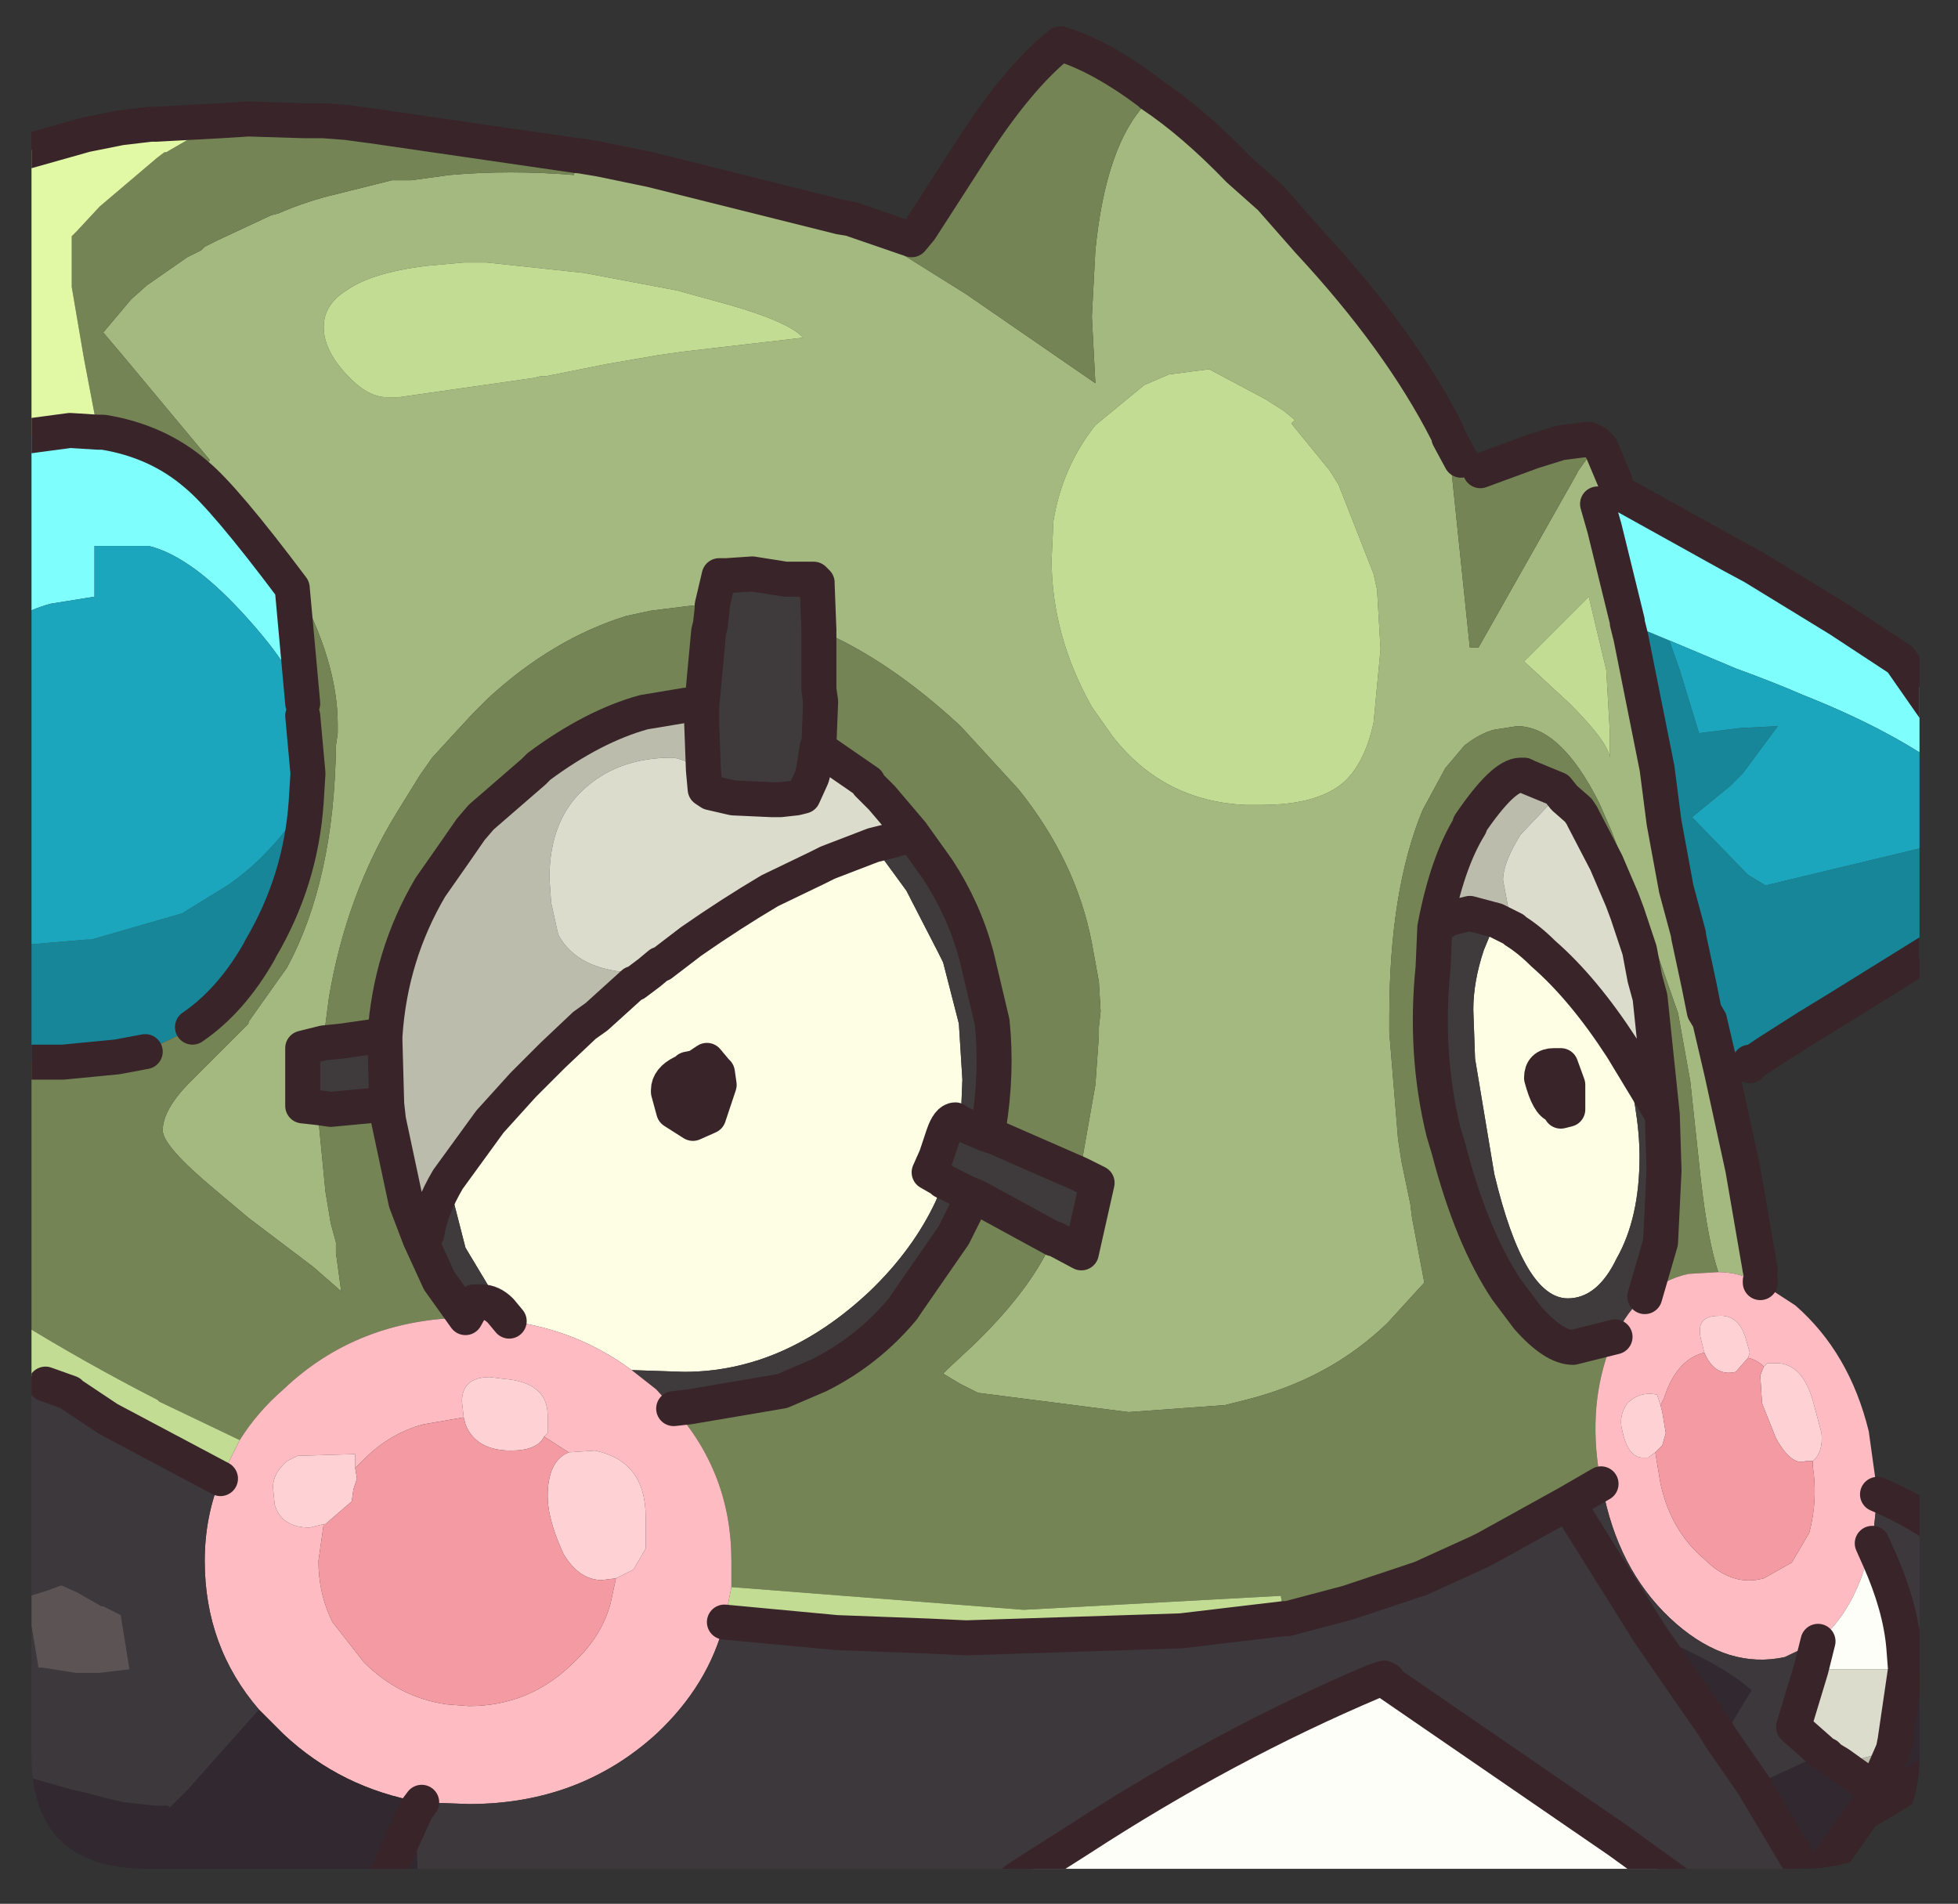 <?xml version="1.0" encoding="UTF-8" standalone="no"?>
<svg xmlns:ffdec="https://www.free-decompiler.com/flash" xmlns:xlink="http://www.w3.org/1999/xlink" ffdec:objectType="frame" height="54.4px" width="55.95px" xmlns="http://www.w3.org/2000/svg">
  <rect width="100%" height="100%" fill="#333333" stroke="none"/>
  <g transform="matrix(1.0, 0.0, 0.0, 1.0, 0.9, 0.0)">
    <clipPath id="clipPath0" transform="matrix(1.0, 0.0, 0.0, 1.0, 0.0, 0.0)">
      <path d="M50.5 0.0 Q53.95 0.0 53.95 3.3 L53.95 50.15 Q53.95 53.4 50.5 53.4 L3.3 53.4 Q0.0 53.4 0.0 50.15 L0.0 3.3 Q0.0 0.0 3.3 0.0 L50.5 0.0" fill="#000000" fill-rule="evenodd" stroke="none"/>
    </clipPath>
    <g clip-path="url(#clipPath0)">
      <use ffdec:characterId="2" height="53.65" transform="matrix(1.0, 0.0, 0.0, 1.0, -0.9, 0.75)" width="55.95" xlink:href="#shape1"/>
    </g>
    <use ffdec:characterId="3" height="53.4" transform="matrix(1.0, 0.0, 0.0, 1.0, 0.0, 0.0)" width="53.95" xlink:href="#shape2"/>
  </g>
  <defs>
    <g id="shape1" transform="matrix(1.0, 0.0, 0.0, 1.0, 0.9, -0.75)">
      <path d="M54.55 24.1 L54.55 27.0 51.65 28.8 50.75 29.35 49.65 30.05 49.35 30.25 49.2 30.35 49.1 30.35 49.1 30.45 48.3 30.65 47.95 29.15 47.8 28.9 47.65 28.15 47.35 26.75 47.35 26.7 47.0 25.4 46.65 23.5 46.45 21.95 45.7 18.2 45.6 17.8 46.8 18.3 47.1 19.15 47.65 20.95 48.85 20.8 48.9 20.8 49.9 20.75 48.9 22.1 48.55 22.45 47.45 23.35 49.05 25.0 49.55 25.3 54.55 24.1 M-0.4 30.35 L-0.4 27.0 -0.2 27.0 1.55 26.85 1.7 26.85 4.3 26.1 5.6 25.3 Q6.85 24.45 7.85 22.9 7.7 25.15 6.55 27.1 L6.5 27.2 Q5.7 28.6 4.6 29.35 4.2 29.6 3.75 29.8 L3.25 30.05 2.45 30.2 0.9 30.35 0.8 30.35 0.3 30.35 0.15 30.35 -0.4 30.35" fill="#168799" fill-rule="evenodd" stroke="none"/>
      <path d="M48.3 30.65 L48.9 33.4 49.4 36.3 49.4 36.6 49.35 36.65 Q48.8 36.35 48.2 36.35 47.9 35.45 47.7 33.7 L47.4 30.9 47.05 28.95 46.35 26.95 45.95 27.15 45.6 26.1 46.0 25.95 45.95 25.85 45.15 23.75 44.8 22.95 Q43.7 20.75 42.45 20.75 L41.8 20.85 Q41.4 20.95 40.95 21.3 L40.4 21.95 39.75 23.15 Q38.8 25.45 38.8 29.05 L38.8 29.5 39.05 32.55 39.15 33.2 39.4 34.4 39.45 34.8 39.8 36.65 38.75 37.8 Q37.1 39.4 34.7 40.0 L34.1 40.15 31.35 40.35 27.05 39.8 26.85 39.7 26.55 39.55 26.05 39.25 26.2 39.1 26.9 38.45 Q28.35 37.05 29.0 35.8 L29.2 35.4 29.25 35.4 30.0 35.8 30.45 33.8 29.95 33.55 30.4 31.0 30.5 29.6 30.5 29.35 30.55 28.9 30.5 28.05 30.3 26.95 Q29.85 24.6 28.2 22.55 L26.55 20.75 Q24.5 18.85 22.5 18.0 L22.45 16.7 22.45 16.65 22.35 16.55 21.75 16.55 21.55 16.55 20.6 16.4 19.85 16.45 19.65 16.45 19.45 17.3 19.45 17.4 19.25 17.3 18.9 17.3 17.7 17.45 17.0 17.6 Q14.9 18.25 13.05 19.95 L12.6 20.4 12.0 21.05 11.45 21.65 11.1 22.15 10.45 23.2 Q9.0 25.55 8.5 28.5 L8.35 29.65 8.85 29.75 8.35 29.8 7.75 29.95 7.75 31.6 8.2 31.65 8.2 31.7 8.2 32.0 8.4 34.05 8.55 34.95 8.7 35.5 8.7 35.8 8.85 36.9 8.05 36.2 6.2 34.8 5.25 34.0 Q3.75 32.75 3.75 32.3 3.75 31.7 4.55 30.9 L4.6 30.85 6.2 29.25 6.2 29.2 7.3 27.65 Q8.65 25.15 8.7 21.3 L8.75 20.95 8.75 20.7 Q8.75 18.9 7.55 16.7 L7.45 16.8 Q5.5 14.2 4.7 13.55 L5.1 13.15 2.6 10.15 2.05 9.5 2.85 8.55 3.3 8.15 4.45 7.35 4.85 7.15 4.95 7.05 5.35 6.85 6.85 6.15 7.05 6.1 Q7.85 5.75 8.7 5.55 L10.3 5.15 10.45 5.15 10.85 5.15 11.95 5.0 Q13.65 4.85 15.5 5.0 L15.6 4.5 15.6 4.45 15.65 4.45 16.25 4.55 17.7 4.85 23.1 6.2 23.4 6.25 25.0 6.8 24.7 7.15 26.7 8.4 30.4 10.95 30.3 9.05 30.4 7.15 Q30.7 4.15 31.85 2.95 L31.95 2.65 32.0 2.7 Q33.2 3.5 34.5 4.85 L35.4 5.65 36.5 6.9 Q39.1 9.7 40.45 12.35 L40.5 12.5 40.85 13.15 40.55 13.2 41.1 18.5 41.35 18.5 42.85 15.85 44.15 13.55 44.2 13.45 44.45 13.1 44.7 12.65 44.85 12.8 45.25 13.75 45.15 13.9 44.8 14.35 44.75 14.4 44.95 15.1 45.6 17.75 45.6 17.8 45.7 18.2 46.45 21.95 46.65 23.5 47.0 25.4 47.35 26.7 47.35 26.75 47.65 28.15 47.8 28.9 47.95 29.15 48.3 30.65 M43.95 20.1 Q45.05 21.2 45.1 21.65 L45.1 20.9 45.0 19.15 44.5 17.05 42.65 18.9 43.95 20.1 M35.25 11.4 L33.65 10.55 32.5 10.7 31.8 11.0 30.4 12.15 Q29.45 13.35 29.2 14.9 L29.15 16.0 Q29.15 18.15 30.3 20.2 L30.9 21.05 Q32.35 22.9 34.7 23.0 L35.0 23.0 35.15 23.0 Q36.75 23.0 37.5 22.35 38.1 21.8 38.35 20.65 L38.55 18.55 38.45 16.85 38.35 16.4 37.35 13.85 37.1 13.45 36.0 12.1 36.1 12.0 35.8 11.75 35.25 11.4 M14.55 10.75 L14.7 10.75 16.45 10.4 17.9 10.15 18.6 10.05 22.05 9.65 Q21.65 9.2 19.9 8.7 L18.45 8.3 15.8 7.8 13.0 7.5 12.45 7.5 12.35 7.5 11.25 7.6 Q9.7 7.8 9.0 8.3 8.35 8.7 8.35 9.35 8.35 10.0 9.0 10.7 9.6 11.35 10.15 11.35 L10.5 11.35 14.35 10.8 14.55 10.75" fill="#a5ba7f" fill-rule="evenodd" stroke="none"/>
      <path d="M45.4 14.1 L47.65 15.35 48.55 15.85 49.2 16.2 51.65 17.7 53.4 18.85 54.55 20.5 54.55 21.9 Q53.0 20.8 50.6 19.85 49.8 19.5 48.7 19.1 L46.8 18.3 45.6 17.8 45.6 17.75 44.95 15.1 44.75 14.4 44.8 14.35 45.15 13.9 45.4 14.1 M-0.4 17.65 L-0.4 16.05 -0.2 15.85 -0.2 15.6 -0.4 15.7 -0.4 12.5 1.1 12.3 1.9 12.35 2.05 12.35 Q3.6 12.6 4.7 13.55 5.5 14.2 7.45 16.8 L7.75 20.1 Q7.5 19.15 6.2 17.7 4.6 15.9 3.35 15.6 L1.8 15.6 1.8 17.05 0.55 17.25 Q0.0 17.4 -0.4 17.65" fill="#80ffff" fill-rule="evenodd" stroke="none"/>
      <path d="M49.4 36.6 L49.4 36.65 49.35 36.65 49.4 36.6 M-0.4 37.75 L-0.4 30.35 0.15 30.35 0.3 30.35 0.8 30.35 0.9 30.35 2.45 30.2 3.25 30.05 3.75 29.8 Q4.2 29.6 4.6 29.35 5.7 28.6 6.5 27.2 L6.55 27.1 Q7.7 25.15 7.85 22.9 L7.9 22.1 7.75 20.45 7.75 20.1 7.45 16.8 7.55 16.7 Q8.75 18.9 8.75 20.7 L8.75 20.95 8.7 21.3 Q8.65 25.15 7.3 27.65 L6.2 29.2 6.2 29.25 4.6 30.85 4.55 30.9 Q3.75 31.7 3.75 32.3 3.75 32.75 5.25 34.0 L6.2 34.8 8.05 36.2 8.85 36.9 8.7 35.8 8.7 35.5 8.55 34.95 8.4 34.05 8.2 32.0 8.2 31.7 8.2 31.65 8.55 31.7 10.15 31.55 10.2 32.0 10.7 34.35 11.1 35.4 11.65 36.6 12.4 37.65 Q9.3 37.7 7.2 39.7 6.45 40.35 5.95 41.15 L3.65 40.05 3.6 40.0 Q1.55 38.95 -0.4 37.75 M5.4 3.45 L6.2 3.4 7.8 3.45 8.35 3.45 9.0 3.5 9.75 3.6 15.6 4.45 15.6 4.5 15.5 5.0 Q13.65 4.85 11.95 5.0 L10.85 5.15 10.45 5.15 10.3 5.15 8.7 5.55 Q7.85 5.75 7.05 6.1 L6.85 6.15 5.35 6.85 4.95 7.05 4.85 7.15 4.45 7.35 3.3 8.15 2.85 8.55 2.05 9.5 2.6 10.15 5.1 13.15 4.7 13.55 Q3.6 12.6 2.05 12.35 L1.9 12.35 1.5 10.25 1.15 8.2 1.15 6.75 1.3 6.6 1.95 5.9 3.6 4.5 3.8 4.35 3.85 4.35 5.4 3.45 M25.15 6.85 L25.4 6.55 26.85 4.3 Q28.2 2.2 29.4 1.25 30.55 1.6 31.95 2.65 L31.85 2.95 Q30.7 4.15 30.4 7.15 L30.3 9.05 30.4 10.95 26.7 8.4 24.7 7.15 25.0 6.8 25.15 6.85 M40.85 13.15 L41.4 13.45 42.9 12.9 43.7 12.65 44.5 12.55 44.7 12.65 44.45 13.1 44.2 13.45 44.15 13.55 42.85 15.85 41.35 18.5 41.1 18.5 40.55 13.2 40.85 13.15 M29.2 35.4 L29.0 35.8 Q28.35 37.05 26.9 38.45 L26.2 39.1 26.05 39.25 26.55 39.55 26.85 39.7 27.05 39.8 31.35 40.35 34.1 40.15 34.7 40.0 Q37.1 39.4 38.75 37.8 L39.8 36.65 39.45 34.8 39.4 34.4 39.15 33.2 39.05 32.55 38.8 29.5 38.8 29.05 Q38.8 25.45 39.75 23.15 L40.4 21.95 40.95 21.3 Q41.4 20.95 41.8 20.85 L42.45 20.75 Q43.7 20.75 44.8 22.95 L45.15 23.75 45.95 25.85 46.0 25.95 45.6 26.1 45.45 25.7 45.0 24.65 44.35 23.4 44.3 23.3 44.2 23.15 43.8 22.8 43.6 22.55 42.75 22.2 42.65 22.15 42.55 22.15 Q42.05 22.15 41.1 23.55 L41.1 23.6 Q40.45 24.65 40.1 26.5 L40.05 27.65 Q39.8 30.1 40.35 32.35 L40.5 32.85 Q41.15 35.35 42.15 36.85 L42.75 37.65 Q43.5 38.5 44.05 38.5 L45.25 38.2 45.05 38.65 Q44.45 40.35 44.85 42.4 L43.9 42.95 41.55 44.25 41.35 44.35 39.7 45.1 39.4 45.2 37.6 45.8 35.9 46.25 35.8 46.25 35.7 45.6 28.35 46.0 20.0 45.35 20.0 44.6 Q20.0 42.1 18.35 40.25 L18.8 40.2 21.45 39.75 22.5 39.3 Q23.9 38.6 24.9 37.4 L25.0 37.25 26.35 35.3 26.7 34.6 27.0 34.2 29.2 35.4 M45.95 27.15 L46.35 26.95 47.05 28.95 47.4 30.9 47.7 33.7 Q47.9 35.45 48.2 36.35 L47.35 36.4 Q46.65 36.55 46.1 37.05 L46.55 35.5 46.65 33.45 46.6 31.85 46.25 28.5 46.1 27.95 45.95 27.15 M22.5 18.0 Q24.5 18.85 26.55 20.75 L28.2 22.55 Q29.85 24.6 30.3 26.95 L30.5 28.05 30.55 28.9 30.5 29.35 30.5 29.6 30.4 31.0 29.95 33.55 27.55 32.5 27.25 32.4 27.3 32.25 27.35 32.2 Q27.6 30.65 27.45 29.2 L27.0 27.3 Q26.65 26.0 25.9 24.85 L25.15 23.8 24.3 22.8 23.9 22.4 23.9 22.35 22.45 21.35 22.5 21.3 22.55 20.05 22.5 19.7 22.5 18.15 22.5 18.0 M19.45 17.4 L19.4 17.85 19.35 18.05 19.15 20.2 18.7 20.15 17.5 20.35 Q16.05 20.75 14.5 21.9 L14.35 22.05 12.85 23.35 12.55 23.7 12.1 24.35 11.4 25.35 Q10.25 27.3 10.1 29.6 L9.9 29.6 8.85 29.75 8.35 29.65 8.5 28.5 Q9.0 25.55 10.45 23.2 L11.1 22.15 11.45 21.65 12.0 21.05 12.6 20.4 13.05 19.95 Q14.9 18.25 17.0 17.6 L17.7 17.45 18.9 17.3 19.25 17.3 19.45 17.4" fill="#748555" fill-rule="evenodd" stroke="none"/>
      <path d="M-0.4 39.1 L-0.4 37.75 Q1.55 38.95 3.6 40.0 L3.65 40.05 5.95 41.15 5.4 42.25 2.2 40.55 1.15 39.85 1.1 39.8 0.4 39.55 -0.4 39.1 M43.95 20.1 L42.65 18.9 44.5 17.05 45.0 19.15 45.1 20.9 45.1 21.65 Q45.05 21.2 43.95 20.1 M20.0 45.35 L28.35 46.0 35.7 45.6 35.8 46.25 32.85 46.6 26.7 46.8 25.65 46.75 23.0 46.65 19.8 46.35 20.0 45.35 M35.25 11.4 L35.8 11.75 36.1 12.0 36.0 12.1 37.1 13.45 37.35 13.85 38.35 16.4 38.45 16.85 38.55 18.55 38.35 20.65 Q38.1 21.8 37.5 22.35 36.75 23.0 35.15 23.0 L35.0 23.0 34.7 23.0 Q32.35 22.9 30.9 21.05 L30.3 20.2 Q29.15 18.15 29.15 16.0 L29.2 14.9 Q29.45 13.35 30.4 12.15 L31.8 11.0 32.5 10.7 33.65 10.55 35.25 11.4 M14.55 10.75 L14.35 10.8 10.5 11.35 10.15 11.35 Q9.6 11.35 9.0 10.7 8.35 10.0 8.35 9.35 8.35 8.7 9.0 8.3 9.7 7.8 11.25 7.6 L12.35 7.5 12.45 7.5 13.0 7.5 15.8 7.8 18.45 8.3 19.9 8.7 Q21.65 9.2 22.05 9.65 L18.6 10.05 17.9 10.15 16.45 10.4 14.7 10.75 14.55 10.75" fill="#c4dd95" fill-rule="evenodd" stroke="none"/>
      <path d="M52.7 51.6 L52.35 51.8 52.6 51.45 52.6 51.4 52.7 51.6 M40.1 26.5 Q40.45 24.65 41.1 23.6 L41.1 23.55 Q42.05 22.15 42.55 22.15 L42.65 22.15 42.75 22.2 43.6 22.55 43.8 22.8 43.45 22.9 42.55 23.85 Q42.05 24.65 42.05 25.15 L42.2 25.95 42.4 26.6 42.35 26.55 41.85 26.3 41.1 26.1 40.5 26.25 40.1 26.5 M53.2 50.0 L52.7 51.15 51.65 50.4 52.1 50.3 53.2 50.0 M19.15 20.2 L19.15 20.35 19.15 20.65 19.2 22.0 Q18.55 21.65 18.3 21.65 16.85 21.65 15.9 22.45 14.8 23.35 14.8 25.1 L14.85 25.8 15.05 26.7 Q15.6 27.75 17.3 27.8 L17.4 27.8 17.65 27.8 17.25 28.1 17.2 28.1 16.15 29.05 15.8 29.3 14.9 30.15 14.05 31.0 13.1 32.05 11.9 33.7 Q11.4 34.55 11.3 35.25 L11.1 35.4 10.7 34.35 10.2 32.0 10.15 31.55 10.1 29.75 10.1 29.6 Q10.25 27.3 11.4 25.35 L12.1 24.35 12.55 23.7 12.85 23.35 14.35 22.05 14.5 21.9 Q16.05 20.75 17.5 20.35 L18.7 20.15 19.15 20.2 M18.2 31.2 L18.2 31.15 Q18.2 30.85 18.6 30.65 L18.75 30.6 18.75 30.55 19.0 30.5 19.3 30.3 19.55 30.6 19.35 30.65 18.6 30.95 18.5 31.05 Q18.35 31.05 18.2 31.2 M19.0 30.5 L19.1 30.5 Q19.25 30.5 19.35 30.65 19.25 30.5 19.1 30.5 L19.0 30.5 M18.75 30.6 Q18.55 30.7 18.5 31.05 18.55 30.7 18.75 30.6" fill="#bdbdad" fill-rule="evenodd" stroke="none"/>
      <path d="M43.8 22.8 L44.2 23.15 44.3 23.3 44.35 23.4 45.0 24.65 45.45 25.7 45.6 26.1 45.95 27.15 46.1 27.95 46.25 28.5 46.6 31.85 45.45 29.95 Q44.35 28.25 43.2 27.25 42.8 26.85 42.4 26.6 L42.2 25.95 42.05 25.15 Q42.05 24.65 42.55 23.85 L43.45 22.9 43.8 22.8 M51.2 50.1 L50.35 49.35 50.85 47.7 53.55 47.7 53.25 49.75 53.2 50.0 52.1 50.3 51.65 50.4 51.4 50.25 51.3 50.15 51.2 50.1 M19.2 22.0 L19.25 22.55 19.4 22.65 20.05 22.8 21.15 22.85 21.4 22.85 21.85 22.8 22.05 22.75 22.3 22.2 22.35 22.0 22.45 21.35 23.9 22.35 23.9 22.4 24.3 22.8 25.15 23.8 25.0 23.9 24.65 24.0 24.05 24.15 22.75 24.65 22.45 24.8 21.1 25.45 Q20.0 26.1 18.85 26.9 L18.0 27.55 17.95 27.55 17.65 27.8 17.4 27.8 17.3 27.8 Q15.6 27.75 15.05 26.7 L14.85 25.8 14.8 25.1 Q14.8 23.35 15.9 22.45 16.85 21.65 18.3 21.65 18.55 21.65 19.2 22.0 M19.55 30.6 L19.6 30.65 19.65 31.0 19.35 31.9 18.9 32.1 18.35 31.75 18.2 31.2 Q18.35 31.05 18.5 31.05 L18.5 31.15 Q18.5 31.9 19.05 31.9 L19.3 31.75 19.5 31.35 19.35 30.65 19.55 30.6 M19.35 30.65 L19.5 31.35 19.3 31.75 19.05 31.9 Q18.5 31.9 18.5 31.15 L18.5 31.05 18.6 30.95 19.35 30.65" fill="#ddddcd" fill-rule="evenodd" stroke="none"/>
      <path d="M54.55 21.9 L54.55 24.1 49.55 25.3 49.05 25.0 47.45 23.35 48.55 22.45 48.9 22.1 49.9 20.75 48.9 20.8 48.85 20.8 47.65 20.95 47.1 19.15 46.8 18.3 48.7 19.1 Q49.8 19.5 50.6 19.85 53.0 20.8 54.55 21.9 M-0.4 27.0 L-0.4 17.65 Q0.0 17.4 0.55 17.25 L1.8 17.05 1.8 15.6 3.35 15.6 Q4.6 15.9 6.2 17.7 7.5 19.15 7.75 20.1 L7.75 20.45 7.9 22.1 7.85 22.9 Q6.85 24.45 5.6 25.3 L4.3 26.1 1.7 26.85 1.55 26.85 -0.2 27.0 -0.4 27.0 M-0.4 16.05 L-0.4 15.7 -0.2 15.6 -0.2 15.85 -0.4 16.05" fill="#1ba7be" fill-rule="evenodd" stroke="none"/>
      <path d="M42.4 26.6 Q42.8 26.85 43.2 27.25 44.35 28.25 45.45 29.95 45.95 31.75 45.95 33.05 45.95 34.8 45.3 35.95 44.75 37.1 43.9 37.1 42.65 37.1 41.8 33.55 L41.25 30.25 41.2 28.85 Q41.2 28.05 41.5 27.15 L41.85 26.3 42.35 26.55 42.4 26.6 M43.7 30.45 L43.5 30.45 Q43.15 30.45 43.15 30.8 43.35 31.55 43.6 31.6 L43.7 31.75 43.9 31.7 43.9 31.0 43.7 30.45 M17.65 27.8 L17.95 27.55 18.0 27.55 18.85 26.9 Q20.0 26.1 21.1 25.45 L22.45 24.8 22.75 24.65 24.05 24.15 25.0 25.45 25.9 27.2 26.05 27.5 26.5 29.25 26.6 30.85 26.55 32.1 26.4 32.0 Q26.2 32.0 26.05 32.45 L25.85 33.05 25.65 33.5 26.0 33.7 26.05 33.75 25.85 34.3 Q25.2 35.7 23.95 36.9 21.5 39.2 18.65 39.2 L17.15 39.15 Q15.6 38.0 13.65 37.75 L13.4 37.45 13.45 37.4 12.4 35.65 11.9 33.7 13.1 32.05 14.05 31.0 14.9 30.15 15.8 29.3 16.15 29.05 17.2 28.1 17.25 28.1 17.65 27.8 M19.55 30.6 L19.3 30.3 19.0 30.5 18.75 30.55 18.75 30.6 18.6 30.65 Q18.2 30.85 18.2 31.15 L18.2 31.2 18.35 31.75 18.9 32.1 19.35 31.9 19.65 31.0 19.6 30.65 19.55 30.6" fill="#ffffe6" fill-rule="evenodd" stroke="none"/>
      <path d="M29.2 35.4 L27.0 34.2 26.7 34.6 26.35 35.3 25.0 37.25 24.9 37.4 Q23.9 38.6 22.5 39.3 L21.45 39.75 18.8 40.2 18.35 40.25 17.85 39.7 17.15 39.15 18.65 39.2 Q21.5 39.2 23.95 36.9 25.2 35.7 25.85 34.3 L26.05 33.75 26.0 33.7 25.65 33.5 25.85 33.05 26.05 32.45 Q26.2 32.0 26.4 32.0 L26.55 32.1 26.6 30.85 26.5 29.25 26.05 27.5 25.9 27.2 25.0 25.45 24.05 24.15 24.65 24.0 25.0 23.9 25.15 23.8 25.9 24.85 Q26.65 26.0 27.0 27.3 L27.45 29.2 Q27.6 30.65 27.35 32.2 L27.3 32.25 27.25 32.4 26.55 32.1 27.25 32.4 27.55 32.5 29.95 33.55 30.45 33.8 30.0 35.8 29.25 35.4 29.2 35.4 M45.25 38.2 L44.05 38.5 Q43.5 38.5 42.75 37.65 L42.15 36.85 Q41.15 35.35 40.5 32.85 L40.35 32.35 Q39.8 30.1 40.05 27.65 L40.1 26.5 40.5 26.25 41.1 26.1 41.85 26.3 41.5 27.15 Q41.2 28.05 41.2 28.85 L41.25 30.25 41.8 33.55 Q42.65 37.1 43.9 37.1 44.75 37.1 45.3 35.95 45.95 34.8 45.95 33.05 45.95 31.75 45.45 29.95 L46.6 31.85 46.65 33.45 46.55 35.5 46.1 37.05 Q45.6 37.45 45.25 38.2 M22.35 16.55 L22.45 16.7 22.5 18.0 22.5 18.15 22.5 19.7 22.55 20.05 22.5 21.3 22.45 21.35 22.35 22.0 22.3 22.2 22.05 22.75 21.85 22.8 21.4 22.85 21.15 22.85 20.05 22.8 19.4 22.65 19.25 22.55 19.2 22.0 19.15 20.65 19.15 20.35 19.15 20.2 19.35 18.05 19.4 17.85 19.45 17.4 19.45 17.3 19.65 16.45 19.85 16.45 20.6 16.4 21.55 16.55 21.75 16.55 22.35 16.55 M8.85 29.75 L9.9 29.6 10.1 29.6 10.1 29.75 10.15 31.55 8.55 31.7 8.2 31.65 7.75 31.6 7.75 29.95 8.35 29.8 8.85 29.75 M11.9 33.7 L12.4 35.65 13.45 37.4 13.4 37.45 13.65 37.75 12.5 37.65 12.4 37.65 11.65 36.6 11.1 35.4 11.3 35.25 Q11.4 34.55 11.9 33.7 M13.4 37.45 Q13.15 37.2 12.85 37.2 L12.65 37.2 12.4 37.65 12.65 37.2 12.85 37.2 Q13.15 37.2 13.4 37.45 M27.0 34.2 L26.75 34.1 26.65 34.05 26.05 33.75 26.65 34.05 26.75 34.1 27.0 34.2" fill="#3f3b3c" fill-rule="evenodd" stroke="none"/>
      <path d="M49.4 36.65 L50.4 37.3 Q51.95 38.65 52.5 40.9 L52.75 42.7 52.6 44.1 52.3 45.05 Q51.85 46.25 51.05 46.9 L50.1 47.35 Q48.5 47.7 47.0 46.4 45.45 45.05 44.95 42.8 L44.85 42.4 Q44.45 40.35 45.05 38.65 L45.25 38.2 Q45.6 37.45 46.1 37.05 46.65 36.55 47.35 36.4 L48.2 36.35 Q48.8 36.35 49.35 36.65 L49.4 36.65 M18.35 40.25 Q20.0 42.1 20.0 44.6 L20.0 45.35 19.8 46.35 Q19.35 48.15 17.85 49.55 15.65 51.55 12.5 51.55 L11.15 51.5 Q8.85 51.1 7.2 49.55 L6.5 48.85 Q4.95 47.05 4.95 44.6 4.95 43.35 5.4 42.25 L5.95 41.15 Q6.45 40.35 7.2 39.7 9.3 37.7 12.4 37.65 L12.5 37.65 13.65 37.75 Q15.6 38.0 17.15 39.15 L17.85 39.7 18.35 40.25 M49.05 38.8 L49.1 38.65 49.0 38.3 Q48.8 37.55 48.2 37.6 47.55 37.6 47.7 38.25 L47.8 38.65 Q47.0 38.85 46.65 39.95 L46.55 40.15 46.45 39.85 Q45.95 39.75 45.6 40.1 45.35 40.45 45.45 40.85 45.6 41.6 46.0 41.65 L46.2 41.65 46.4 41.5 46.55 42.4 Q46.85 43.75 47.8 44.55 48.6 45.35 49.5 45.1 L50.3 44.65 50.8 43.8 Q51.05 42.85 50.9 41.9 L50.9 41.75 Q51.2 41.5 51.15 40.95 L50.95 40.2 Q50.65 38.95 49.85 38.95 L49.65 38.95 49.6 38.95 49.5 39.05 Q49.3 38.85 49.05 38.8 M9.25 41.95 L9.25 41.55 7.6 41.6 7.3 41.75 Q6.9 42.1 6.9 42.5 L6.95 43.0 Q7.15 43.65 7.95 43.65 L8.35 43.55 8.2 44.6 Q8.2 45.55 8.6 46.35 L9.5 47.5 Q10.5 48.5 11.85 48.7 L12.5 48.75 Q14.25 48.75 15.5 47.5 16.3 46.75 16.55 45.8 L16.7 45.1 17.2 44.85 17.55 44.25 17.55 43.35 Q17.55 41.75 16.1 41.45 L15.35 41.5 14.65 41.05 14.75 40.95 14.75 40.45 Q14.75 39.5 13.5 39.4 L13.1 39.35 Q12.3 39.35 12.3 40.05 L12.35 40.5 11.2 40.7 Q10.25 40.95 9.5 41.7 L9.25 41.95" fill="#ffbcc2" fill-rule="evenodd" stroke="none"/>
      <path d="M47.8 38.65 L47.7 38.25 Q47.55 37.6 48.2 37.6 48.8 37.55 49.0 38.3 L49.1 38.65 49.05 38.8 48.7 39.2 Q48.1 39.35 47.8 38.65 M49.5 39.05 L49.6 38.95 49.65 38.95 49.85 38.95 Q50.65 38.95 50.95 40.2 L51.15 40.95 Q51.2 41.5 50.9 41.75 L50.7 41.75 Q50.3 41.9 49.85 41.1 L49.45 40.1 49.4 39.3 49.5 39.05 M46.4 41.5 L46.2 41.65 46.0 41.65 Q45.6 41.6 45.45 40.85 45.35 40.45 45.6 40.1 45.95 39.75 46.45 39.85 L46.55 40.15 46.6 40.35 46.7 40.95 46.6 41.3 46.4 41.5 M8.35 43.55 L7.95 43.65 Q7.15 43.65 6.95 43.0 L6.9 42.5 Q6.9 42.1 7.3 41.75 L7.6 41.6 9.25 41.55 9.25 41.95 9.3 42.25 9.2 42.55 9.15 42.9 8.4 43.55 8.35 43.55 M12.35 40.5 L12.3 40.05 Q12.3 39.35 13.1 39.35 L13.5 39.4 Q14.75 39.5 14.75 40.45 L14.75 40.95 14.65 41.05 Q14.45 41.45 13.7 41.45 12.7 41.45 12.4 40.7 L12.35 40.5 M15.35 41.5 L16.1 41.45 Q17.55 41.75 17.55 43.35 L17.55 44.25 17.2 44.85 16.7 45.1 16.3 45.15 Q15.65 45.15 15.2 44.4 L15.05 44.05 Q14.75 43.3 14.75 42.75 14.75 41.75 15.35 41.5" fill="#ffd2d6" fill-rule="evenodd" stroke="none"/>
      <path d="M47.8 38.65 Q48.1 39.35 48.7 39.2 L49.05 38.8 Q49.3 38.85 49.5 39.05 L49.4 39.3 49.45 40.1 49.85 41.1 Q50.3 41.9 50.7 41.75 L50.9 41.75 50.9 41.9 Q51.05 42.85 50.8 43.8 L50.3 44.65 49.5 45.1 Q48.6 45.35 47.8 44.55 46.85 43.75 46.55 42.4 L46.4 41.5 46.6 41.3 46.7 40.95 46.6 40.35 46.55 40.15 46.65 39.95 Q47.0 38.85 47.8 38.65 M9.25 41.95 L9.5 41.7 Q10.25 40.95 11.2 40.7 L12.35 40.5 12.4 40.7 Q12.7 41.45 13.7 41.45 14.45 41.45 14.65 41.05 L15.35 41.5 Q14.75 41.75 14.75 42.75 14.75 43.3 15.05 44.05 L15.2 44.4 Q15.65 45.15 16.3 45.15 L16.7 45.1 16.55 45.8 Q16.3 46.75 15.5 47.5 14.25 48.75 12.5 48.75 L11.85 48.7 Q10.5 48.5 9.5 47.5 L8.6 46.35 Q8.2 45.55 8.2 44.6 L8.35 43.55 8.4 43.55 9.15 42.9 9.2 42.55 9.3 42.25 9.25 41.95" fill="#f59ba3" fill-rule="evenodd" stroke="none"/>
      <path d="M52.75 42.7 Q53.8 43.15 54.55 43.7 L54.55 47.6 54.5 47.6 53.55 47.7 53.5 47.05 Q53.4 45.9 52.8 44.55 L52.6 44.1 52.75 42.7 M50.9 53.85 L50.95 53.9 47.15 53.9 45.35 52.6 38.8 48.1 38.75 48.0 38.65 47.95 38.35 48.05 Q34.1 49.85 29.95 52.55 L28.3 53.6 28.15 53.7 27.9 53.9 11.05 53.9 11.0 52.65 11.0 51.7 11.15 51.5 12.5 51.55 Q15.65 51.55 17.85 49.55 19.35 48.15 19.8 46.35 L23.0 46.65 25.65 46.75 26.7 46.8 32.85 46.6 35.8 46.25 35.9 46.25 37.6 45.8 39.4 45.2 39.7 45.1 41.35 44.35 41.55 44.25 43.9 42.95 44.85 42.4 44.95 42.8 Q45.45 45.05 47.0 46.4 48.5 47.7 50.1 47.35 L51.05 46.9 51.0 47.1 50.85 47.7 50.35 49.35 51.2 50.1 49.8 50.75 49.2 51.0 48.3 49.7 49.2 51.0 50.9 53.85 M-0.4 50.7 L-0.4 39.1 0.4 39.55 1.1 39.8 1.15 39.85 2.2 40.55 5.4 42.25 Q4.95 43.35 4.95 44.6 4.95 47.05 6.5 48.85 L4.5 51.1 4.15 51.45 4.0 51.6 3.95 51.65 3.9 51.6 3.55 51.6 3.1 51.55 2.65 51.5 2.2 51.4 1.65 51.25 1.2 51.15 -0.4 50.7 M48.3 49.7 L49.15 48.3 Q48.25 47.5 46.25 46.7 L48.05 49.3 48.3 49.7 M43.9 42.95 L46.25 46.7 43.9 42.95 M0.85 45.3 L0.45 45.45 -0.2 45.65 0.0 46.45 0.2 47.65 0.3 47.65 1.25 47.8 1.95 47.8 2.8 47.7 2.55 46.15 2.05 45.9 2.0 45.9 1.3 45.5 0.85 45.3" fill="#3d383c" fill-rule="evenodd" stroke="none"/>
      <path d="M54.55 47.6 L54.55 50.45 54.3 50.65 53.85 50.9 52.7 51.6 52.6 51.4 52.6 51.45 52.35 51.8 50.9 53.85 49.2 51.0 49.8 50.75 51.2 50.1 51.3 50.15 51.4 50.25 51.65 50.4 52.7 51.15 53.2 50.0 53.25 49.75 53.55 47.7 54.5 47.6 54.55 47.6 M11.05 53.9 L10.0 53.9 -0.4 53.9 -0.4 50.7 1.2 51.15 1.65 51.25 2.2 51.4 2.65 51.5 3.1 51.55 3.55 51.6 3.9 51.6 3.95 51.65 4.0 51.6 4.15 51.45 4.5 51.1 6.5 48.85 7.2 49.55 Q8.85 51.1 11.15 51.5 L11.0 51.7 11.0 52.65 11.05 53.9 M46.25 46.7 Q48.25 47.5 49.15 48.3 L48.3 49.7 48.05 49.3 46.25 46.7 M10.0 53.9 L11.0 51.7 10.0 53.9" fill="#31292f" fill-rule="evenodd" stroke="none"/>
      <path d="M47.15 53.9 L27.9 53.9 28.15 53.7 28.3 53.6 29.95 52.55 Q34.1 49.85 38.35 48.05 L38.65 47.95 38.75 48.0 38.8 48.1 45.35 52.6 47.15 53.9 M51.05 46.9 Q51.85 46.25 52.3 45.05 L52.6 44.1 52.8 44.55 Q53.4 45.9 53.5 47.05 L53.55 47.7 50.85 47.7 51.0 47.1 51.05 46.9" fill="#fffffa" fill-rule="evenodd" stroke="none"/>
      <path d="M-0.4 12.5 L-0.4 4.4 1.55 3.85 2.55 3.65 3.4 3.55 3.55 3.55 5.4 3.45 3.85 4.35 3.8 4.35 3.6 4.5 1.95 5.9 1.3 6.6 1.15 6.75 1.15 8.2 1.5 10.25 1.9 12.35 1.1 12.3 -0.4 12.5" fill="#e2faa5" fill-rule="evenodd" stroke="none"/>
      <path d="M0.85 45.3 L1.3 45.5 2.0 45.9 2.05 45.9 2.55 46.15 2.8 47.7 1.95 47.8 1.25 47.8 0.3 47.65 0.2 47.65 0.0 46.45 -0.2 45.65 0.45 45.45 0.85 45.3" fill="#5c5355" fill-rule="evenodd" stroke="none"/>
      <path d="M45.4 14.1 L47.65 15.35 48.55 15.85 49.2 16.2 51.65 17.7 53.4 18.85 54.55 20.5 M54.55 27.0 L51.65 28.8 50.75 29.35 49.65 30.05 49.35 30.25 49.2 30.35 49.1 30.45 49.1 30.35 49.2 30.35 M48.3 30.65 L48.9 33.4 49.4 36.3 M49.4 36.6 L49.4 36.65 M52.75 42.7 Q53.8 43.15 54.55 43.7 M54.55 50.45 L54.3 50.65 53.85 50.9 52.7 51.6 52.35 51.8 50.9 53.85 49.2 51.0 48.3 49.7 48.05 49.3 46.25 46.7 43.9 42.95 44.85 42.4 M-0.4 4.4 L1.55 3.85 2.55 3.65 3.4 3.55 3.55 3.55 5.4 3.45 6.2 3.4 7.8 3.45 8.35 3.45 9.0 3.5 9.75 3.6 15.6 4.45 15.65 4.45 16.25 4.55 17.7 4.85 23.1 6.2 23.4 6.25 25.0 6.8 25.1 6.75 25.15 6.85 25.4 6.55 26.85 4.3 Q28.2 2.2 29.4 1.25 30.55 1.6 31.95 2.65 L32.0 2.7 Q33.2 3.5 34.5 4.85 L35.4 5.65 36.5 6.9 Q39.1 9.7 40.45 12.35 M40.5 12.5 L40.85 13.15 M41.4 13.45 L42.9 12.9 43.7 12.65 44.5 12.55 44.7 12.65 44.85 12.8 45.25 13.75 M44.75 14.4 L44.95 15.1 45.6 17.75 45.6 17.8 45.7 18.2 46.45 21.95 46.65 23.5 47.0 25.4 47.35 26.7 47.35 26.75 47.65 28.15 47.8 28.9 47.95 29.15 48.3 30.65 M29.2 35.4 L27.0 34.2 26.75 34.1 26.65 34.05 26.05 33.75 26.0 33.7 25.65 33.5 25.85 33.05 26.05 32.45 Q26.2 32.0 26.4 32.0 L26.55 32.1 27.25 32.4 27.55 32.5 29.95 33.55 30.45 33.8 30.0 35.8 29.25 35.4 29.2 35.4 M26.7 34.6 L26.35 35.3 25.0 37.25 24.9 37.4 Q23.9 38.6 22.5 39.3 L21.45 39.75 18.8 40.2 18.35 40.25 M35.8 46.25 L35.9 46.25 37.6 45.8 39.4 45.2 39.7 45.1 41.35 44.35 41.55 44.25 43.9 42.95 M45.25 38.2 L44.05 38.5 Q43.5 38.5 42.75 37.65 L42.15 36.85 Q41.15 35.35 40.5 32.85 L40.35 32.35 Q39.8 30.1 40.05 27.65 L40.1 26.5 Q40.45 24.65 41.1 23.6 L41.1 23.55 Q42.05 22.15 42.55 22.15 L42.65 22.15 42.75 22.2 43.6 22.55 43.8 22.8 44.2 23.15 44.3 23.3 44.35 23.4 45.0 24.65 45.45 25.7 45.6 26.1 45.95 27.15 46.1 27.95 46.25 28.5 46.6 31.85 46.65 33.45 46.55 35.5 46.1 37.05 M42.4 26.6 Q42.8 26.85 43.2 27.25 44.35 28.25 45.45 29.95 L46.6 31.85 M41.85 26.3 L41.1 26.1 40.5 26.25 40.1 26.5 M42.4 26.6 L42.35 26.55 41.85 26.3 M43.7 30.45 L43.9 31.0 43.9 31.7 43.7 31.75 43.6 31.6 Q43.35 31.55 43.15 30.8 43.15 30.45 43.5 30.45 L43.7 30.45 M43.7 31.2 L43.35 31.0 43.3 31.0 43.5 31.45 43.6 31.6 43.75 31.55 43.7 31.2 43.7 31.15 43.5 30.75 43.35 31.0 M51.2 50.1 L50.35 49.35 50.85 47.7 51.0 47.1 51.05 46.9 M53.55 47.7 L53.5 47.05 Q53.4 45.9 52.8 44.55 L52.6 44.1 M53.55 47.7 L53.25 49.75 53.2 50.0 52.7 51.15 51.65 50.4 51.4 50.25 51.3 50.15 M25.15 6.85 L25.0 6.8 M22.45 16.7 L22.45 16.65 22.35 16.55 22.45 16.7 22.5 18.0 22.5 18.15 22.5 19.7 22.55 20.05 22.5 21.3 22.45 21.35 22.35 22.0 22.3 22.2 22.05 22.75 21.85 22.8 21.4 22.85 21.15 22.85 20.05 22.8 19.4 22.65 19.25 22.55 19.2 22.0 19.15 20.65 19.15 20.35 19.15 20.2 19.35 18.05 19.4 17.85 19.45 17.4 19.45 17.3 19.65 16.45 19.85 16.45 20.6 16.4 21.55 16.55 21.75 16.55 22.35 16.55 M24.05 24.15 L24.65 24.0 25.0 23.9 M25.15 23.8 L24.3 22.8 23.9 22.4 23.9 22.35 22.45 21.35 M17.65 27.8 L17.95 27.55 18.0 27.55 18.85 26.9 Q20.0 26.1 21.1 25.45 L22.45 24.8 22.75 24.65 24.05 24.15 M27.35 32.2 Q27.6 30.65 27.45 29.2 L27.0 27.3 Q26.65 26.0 25.9 24.85 L25.15 23.8 M4.7 13.55 Q3.6 12.6 2.05 12.35 L1.9 12.35 1.1 12.3 -0.4 12.5 M7.45 16.8 L7.75 20.1 M7.75 20.45 L7.9 22.1 7.85 22.9 Q7.7 25.15 6.55 27.1 L6.5 27.2 Q5.7 28.6 4.6 29.35 M3.25 30.05 L2.45 30.2 0.9 30.35 0.8 30.35 0.3 30.35 0.15 30.35 -0.4 30.35 M7.45 16.8 Q5.5 14.2 4.7 13.55 M8.85 29.75 L9.9 29.6 10.1 29.6 Q10.25 27.3 11.4 25.35 L12.1 24.35 12.55 23.7 12.85 23.35 14.35 22.05 14.5 21.9 Q16.05 20.75 17.5 20.35 L18.7 20.15 M17.65 27.8 L17.25 28.1 17.2 28.1 16.15 29.05 15.8 29.3 14.9 30.15 14.05 31.0 13.1 32.05 11.9 33.7 Q11.4 34.55 11.3 35.25 M13.4 37.45 L13.65 37.75 M18.2 31.2 L18.2 31.15 Q18.2 30.85 18.6 30.65 L18.75 30.6 18.75 30.55 19.0 30.5 19.3 30.3 19.55 30.6 19.6 30.65 19.65 31.0 19.35 31.9 18.9 32.1 18.35 31.75 18.2 31.2 M18.5 31.05 Q18.55 30.7 18.75 30.6 M19.35 30.65 Q19.25 30.5 19.1 30.5 L19.0 30.5 M10.15 31.55 L10.2 32.0 10.7 34.35 11.1 35.4 11.65 36.6 12.4 37.65 12.65 37.2 12.85 37.2 Q13.15 37.2 13.4 37.45 M18.5 31.05 L18.5 31.15 Q18.5 31.9 19.05 31.9 L19.3 31.75 19.5 31.35 19.35 30.65 M8.85 29.75 L8.35 29.8 7.75 29.95 7.75 31.6 8.2 31.65 8.55 31.7 10.15 31.55 10.1 29.75 10.1 29.6 M5.4 42.25 L2.2 40.55 1.15 39.85 1.1 39.8 0.4 39.55 M35.8 46.25 L32.85 46.6 26.7 46.8 25.65 46.75 23.0 46.65 19.8 46.35 M47.15 53.9 L45.35 52.6 38.8 48.1 38.75 48.0 38.65 47.95 38.35 48.05 Q34.1 49.85 29.95 52.55 L28.3 53.6 28.15 53.7 27.9 53.9 M11.0 51.7 L10.0 53.9 M11.0 51.7 L11.15 51.5 M52.6 51.4 L52.6 51.45 52.35 51.8" fill="none" stroke="#382429" stroke-linecap="round" stroke-linejoin="round" stroke-width="1.0"/>
    </g>
    <g id="shape2" transform="matrix(1.0, 0.0, 0.0, 1.0, 0.0, 0.0)">
      <path d="M50.5 0.0 Q53.95 0.0 53.95 3.3 L53.95 50.15 Q53.95 53.4 50.5 53.4 L3.3 53.4 Q0.0 53.4 0.0 50.15 L0.0 3.3 Q0.0 0.0 3.3 0.0 L50.5 0.0" fill="#000000" fill-opacity="0.004" fill-rule="evenodd" stroke="none"/>
    </g>
  </defs>
</svg>
